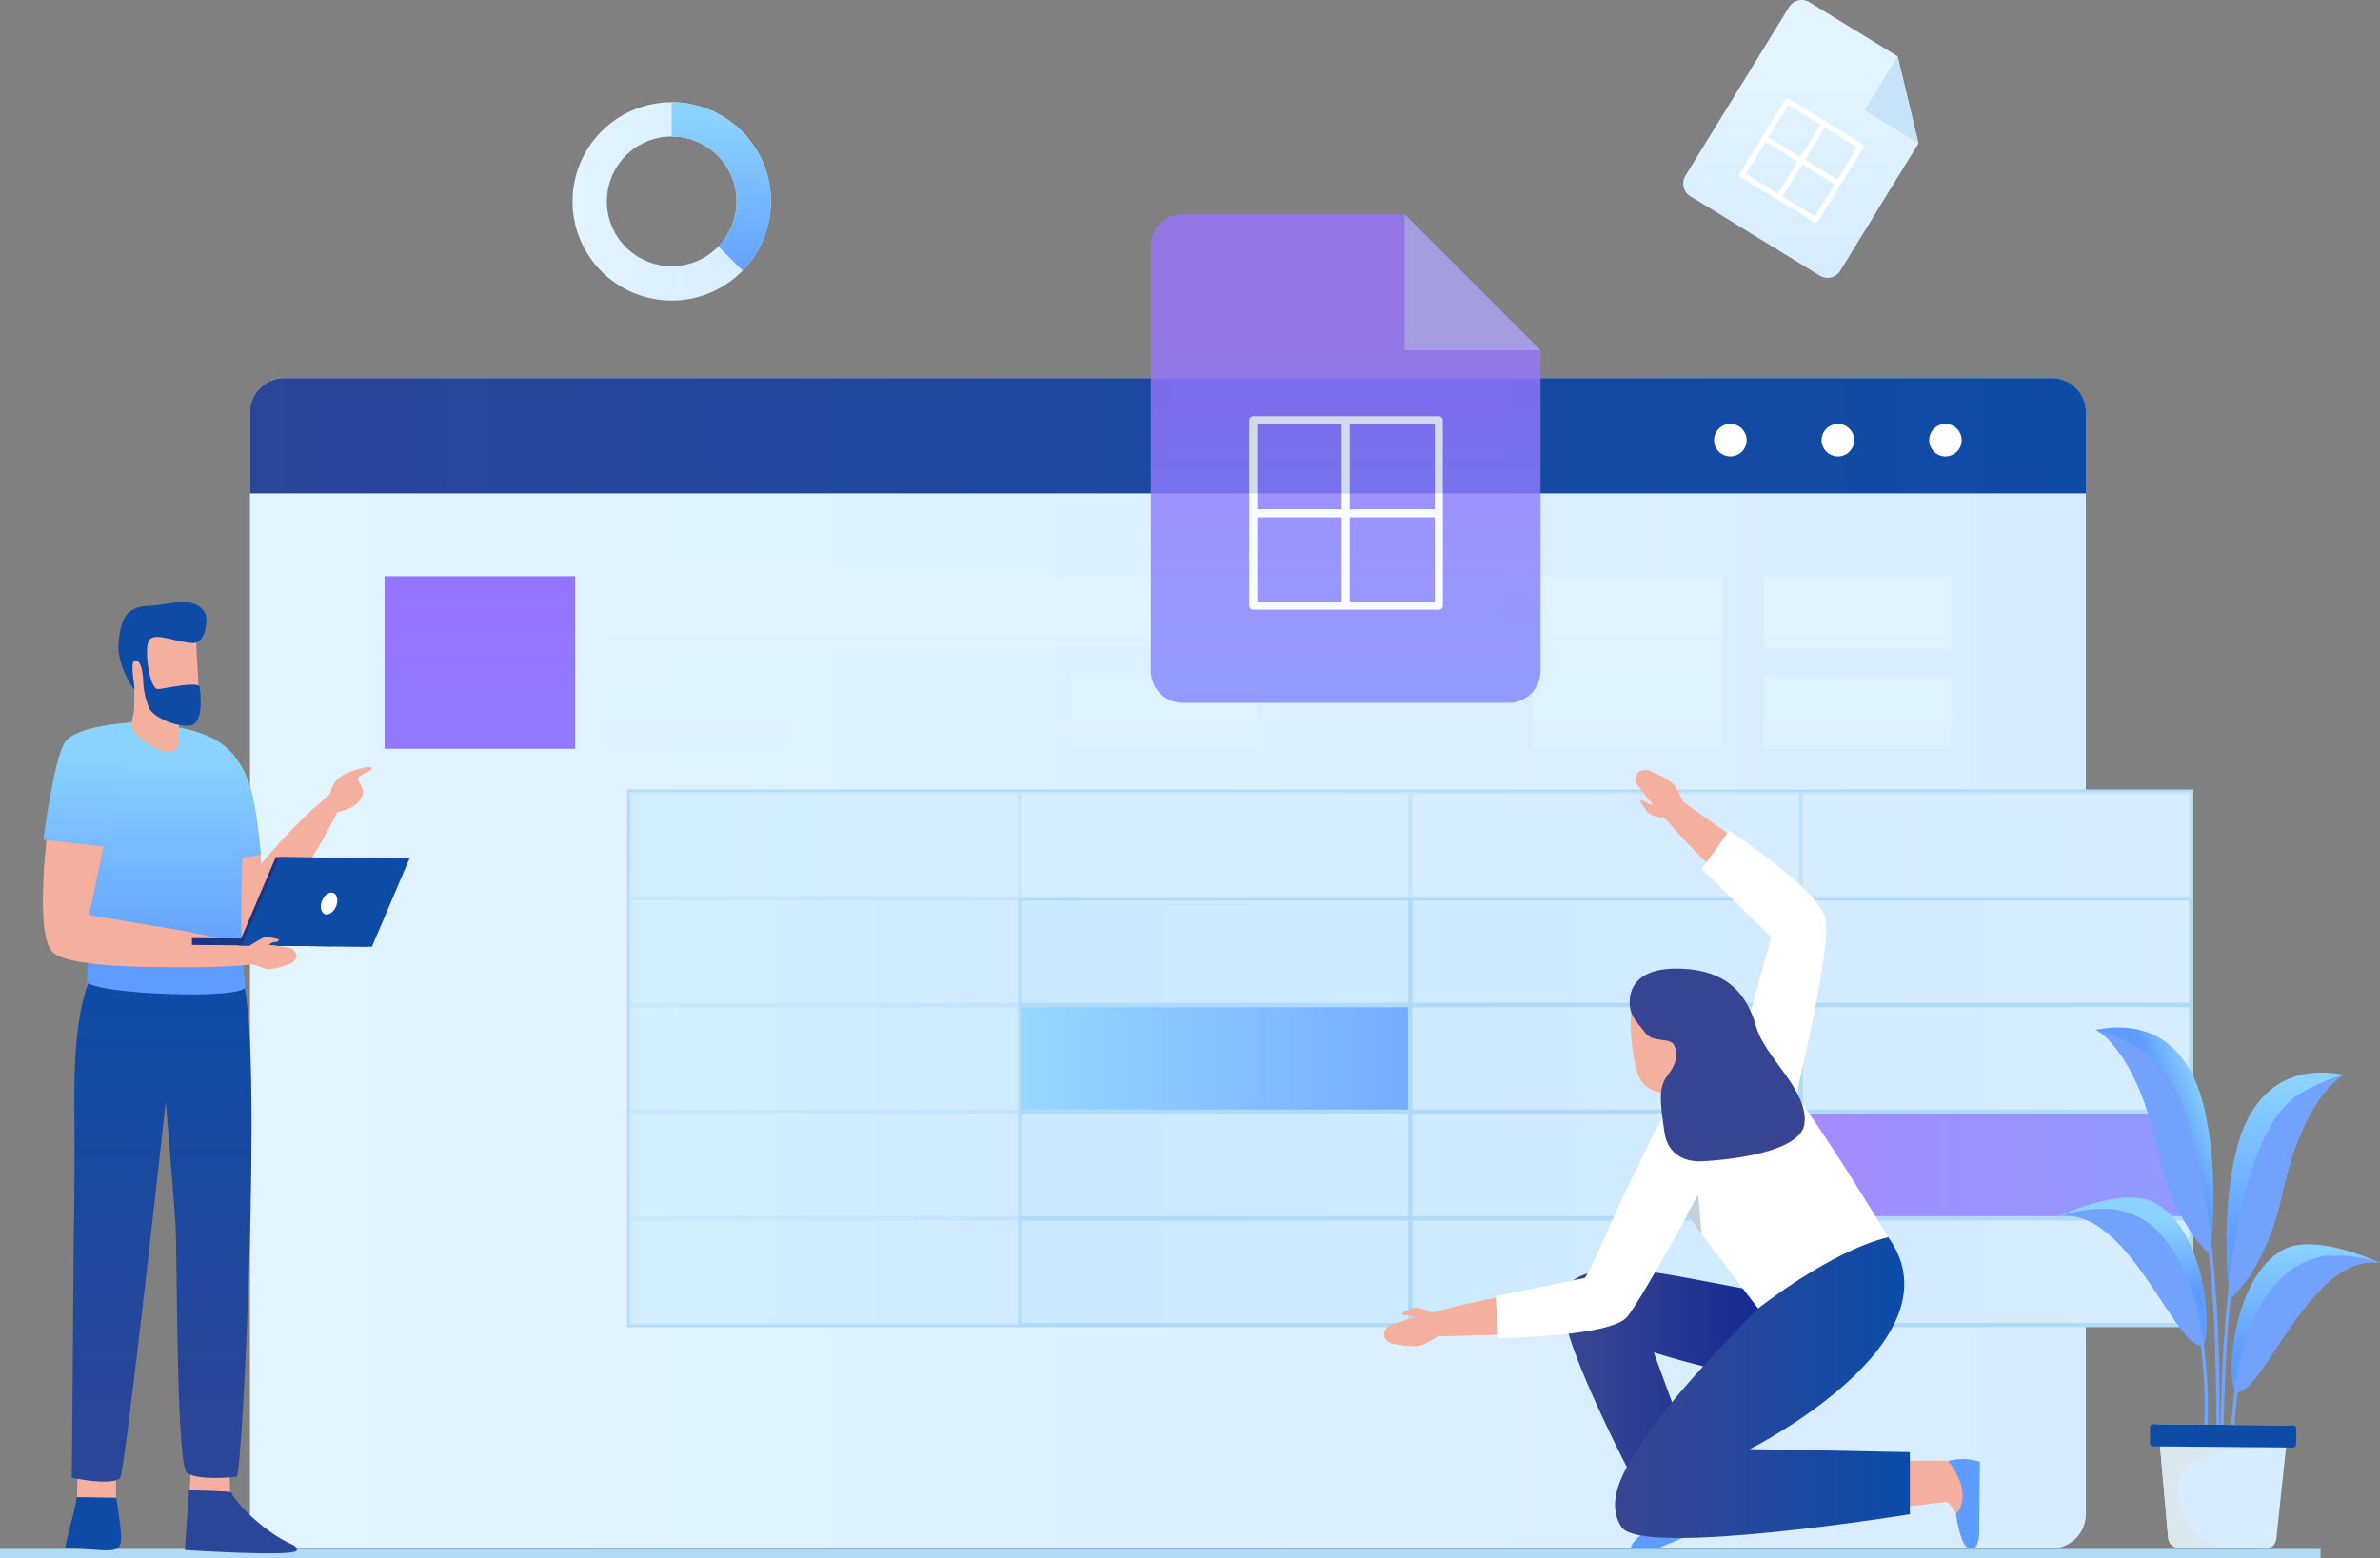 <svg xmlns="http://www.w3.org/2000/svg" xmlns:xlink="http://www.w3.org/1999/xlink" width="585.5" height="383.495" viewBox="0 0 585.5 383.495">
  <rect x="0" y="0" width="585.5" height="383.495" fill="#808080" stroke="none"/>
  <defs>
    <linearGradient id="linear-gradient" y1="0.5" x2="1" y2="0.5" gradientUnits="objectBoundingBox">
      <stop offset="0" stop-color="#e2f4ff"/>
      <stop offset="1" stop-color="#d7ecff"/>
    </linearGradient>
    <linearGradient id="linear-gradient-2" y1="0.5" x2="1" y2="0.5" gradientUnits="objectBoundingBox">
      <stop offset="0" stop-color="#294698"/>
      <stop offset="1" stop-color="#0e4ba6"/>
    </linearGradient>
    <linearGradient id="linear-gradient-3" x1="0.5" y1="-0.381" x2="0.5" y2="3.546" gradientUnits="objectBoundingBox">
      <stop offset="0" stop-color="#9972ff"/>
      <stop offset="1" stop-color="#7f85ff"/>
    </linearGradient>
    <linearGradient id="linear-gradient-4" x1="0.5" y1="-0.381" x2="0.5" y2="3.546" xlink:href="#linear-gradient"/>
    <linearGradient id="linear-gradient-5" x1="0.5" y1="-2.265" x2="0.5" y2="7.017" xlink:href="#linear-gradient"/>
    <linearGradient id="linear-gradient-10" x1="0.5" y1="-0.901" x2="0.5" y2="8.381" xlink:href="#linear-gradient"/>
    <linearGradient id="linear-gradient-11" x1="0.5" y1="-0.941" x2="0.5" y2="8.75" xlink:href="#linear-gradient"/>
    <linearGradient id="linear-gradient-12" y1="0.5" x2="1" y2="0.5" gradientUnits="objectBoundingBox">
      <stop offset="0" stop-color="#c4e8ff"/>
      <stop offset="1" stop-color="#d7ecff"/>
    </linearGradient>
    <linearGradient id="linear-gradient-13" y1="0.5" x2="1" y2="0.5" gradientUnits="objectBoundingBox">
      <stop offset="0" stop-color="#8ad3ff"/>
      <stop offset="1" stop-color="#5f9cff"/>
    </linearGradient>
    <linearGradient id="linear-gradient-14" x1="0" y1="0.5" x2="1" y2="0.5" xlink:href="#linear-gradient-3"/>
    <linearGradient id="linear-gradient-17" x1="346.294" y1="-104.811" x2="346.294" y2="-104.26" xlink:href="#linear-gradient-13"/>
    <linearGradient id="linear-gradient-18" y1="0.5" x2="1" y2="0.5" gradientUnits="objectBoundingBox">
      <stop offset="0.088" stop-color="#374492"/>
      <stop offset="1" stop-color="#011b93"/>
    </linearGradient>
    <linearGradient id="linear-gradient-19" x1="629.534" y1="-107.84" x2="629.534" y2="-107.475" xlink:href="#linear-gradient-13"/>
    <linearGradient id="linear-gradient-20" y1="0.5" x2="1" y2="0.5" gradientUnits="objectBoundingBox">
      <stop offset="0.088" stop-color="#374492"/>
      <stop offset="1" stop-color="#014dae"/>
    </linearGradient>
    <linearGradient id="linear-gradient-21" x1="98.678" y1="-3.12" x2="99.617" y2="-3.12" xlink:href="#linear-gradient-20"/>
    <linearGradient id="linear-gradient-22" x1="0.5" y1="0.195" x2="0.5" y2="1.028" xlink:href="#linear-gradient-3"/>
    <linearGradient id="linear-gradient-23" x1="0.396" y1="0.29" x2="0.396" y2="0.972" xlink:href="#linear-gradient"/>
    <linearGradient id="linear-gradient-24" x1="8.112" y1="0.6" x2="9.112" y2="0.6" xlink:href="#linear-gradient-2"/>
    <linearGradient id="linear-gradient-25" x1="-235.686" y1="0.702" x2="-234.688" y2="0.702" xlink:href="#linear-gradient-2"/>
    <linearGradient id="linear-gradient-26" x1="1.518" y1="0.837" x2="1.518" y2="0.036" xlink:href="#linear-gradient-2"/>
    <linearGradient id="linear-gradient-27" x1="0.5" y1="0.192" x2="0.5" y2="1.747" xlink:href="#linear-gradient-13"/>
    <linearGradient id="linear-gradient-28" x1="0.5" y1="0.116" x2="0.5" y2="0.882" xlink:href="#linear-gradient-13"/>
    <linearGradient id="linear-gradient-29" x1="0.5" y1="0.254" x2="0.5" y2="1.934" xlink:href="#linear-gradient-13"/>
    <linearGradient id="linear-gradient-30" x1="-38.029" y1="0.583" x2="-37.032" y2="0.583" xlink:href="#linear-gradient-2"/>
    <linearGradient id="linear-gradient-31" x1="-0.865" y1="0.5" x2="0.135" y2="0.5" xlink:href="#linear-gradient-2"/>
    <linearGradient id="linear-gradient-33" x1="0.5" y1="0.096" x2="0.5" y2="1.09" xlink:href="#linear-gradient-13"/>
    <linearGradient id="linear-gradient-34" x1="0.5" y1="0.222" x2="0.5" y2="0.648" xlink:href="#linear-gradient-13"/>
    <linearGradient id="linear-gradient-35" x1="0.5" y1="0.064" x2="0.5" y2="0.75" xlink:href="#linear-gradient-13"/>
    <linearGradient id="linear-gradient-36" x1="0.832" y1="0.244" x2="0.608" y2="0.413" xlink:href="#linear-gradient-13"/>
    <linearGradient id="linear-gradient-37" x1="0.5" y1="0.078" x2="0.5" y2="0.765" xlink:href="#linear-gradient-13"/>
    <linearGradient id="linear-gradient-38" x1="-57.964" x2="-56.964" xlink:href="#linear-gradient"/>
    <linearGradient id="linear-gradient-39" x1="-51.658" y1="0.5" x2="-50.658" y2="0.5" xlink:href="#linear-gradient-2"/>
  </defs>
  <g id="Grupo_59995" data-name="Grupo 59995" transform="translate(-45.522 -88.295)">
    <g id="Grupo_59942" data-name="Grupo 59942" transform="translate(107.015 181.335)">
      <g id="Grupo_59940" data-name="Grupo 59940" transform="translate(0 0)">
        <rect id="Rectángulo_32492" data-name="Rectángulo 32492" width="451.645" height="288.005" rx="8.437" fill="url(#linear-gradient)"/>
        <path id="Rectángulo_32493" data-name="Rectángulo 32493" d="M8.437,0H443.208a8.437,8.437,0,0,1,8.437,8.437V28.364a0,0,0,0,1,0,0H0a0,0,0,0,1,0,0V8.437A8.437,8.437,0,0,1,8.437,0Z" fill="url(#linear-gradient-2)"/>
        <g id="Grupo_59939" data-name="Grupo 59939" transform="translate(360.189 11.272)">
          <path id="Trazado_126374" data-name="Trazado 126374" d="M349.988,165.633a4,4,0,1,1-4-4A4,4,0,0,1,349.988,165.633Z" transform="translate(-341.987 -161.632)" fill="#fff"/>
          <path id="Trazado_126375" data-name="Trazado 126375" d="M368.587,165.633a4,4,0,1,1-4-4A4,4,0,0,1,368.587,165.633Z" transform="translate(-334.131 -161.632)" fill="#fff"/>
          <circle id="Elipse_4159" data-name="Elipse 4159" cx="4" cy="4" r="4" transform="translate(52.91 0.001)" fill="#fff"/>
        </g>
      </g>
      <g id="Grupo_59941" data-name="Grupo 59941" transform="translate(33.124 48.742)">
        <rect id="Rectángulo_32494" data-name="Rectángulo 32494" width="46.874" height="42.468" fill="url(#linear-gradient-3)"/>
        <rect id="Rectángulo_32495" data-name="Rectángulo 32495" width="46.874" height="42.468" transform="translate(282.317)" fill="url(#linear-gradient-4)" style="mix-blend-mode: multiply;isolation: isolate"/>
        <rect id="Rectángulo_32496" data-name="Rectángulo 32496" width="46.083" height="17.969" transform="translate(54.091 24.499)" fill="url(#linear-gradient-5)" style="mix-blend-mode: multiply;isolation: isolate"/>
        <rect id="Rectángulo_32497" data-name="Rectángulo 32497" width="46.083" height="17.969" transform="translate(111.434 24.499)" fill="url(#linear-gradient-5)" style="mix-blend-mode: multiply;isolation: isolate"/>
        <rect id="Rectángulo_32498" data-name="Rectángulo 32498" width="46.083" height="17.969" transform="translate(168.777 24.499)" fill="url(#linear-gradient-5)" style="mix-blend-mode: multiply;isolation: isolate"/>
        <rect id="Rectángulo_32499" data-name="Rectángulo 32499" width="46.083" height="17.969" transform="translate(226.12 24.499)" fill="url(#linear-gradient-5)" style="mix-blend-mode: multiply;isolation: isolate"/>
        <rect id="Rectángulo_32500" data-name="Rectángulo 32500" width="46.083" height="17.969" transform="translate(339.314 24.499)" fill="url(#linear-gradient-5)" style="mix-blend-mode: multiply;isolation: isolate"/>
        <rect id="Rectángulo_32501" data-name="Rectángulo 32501" width="46.083" height="17.969" transform="translate(339.314)" fill="url(#linear-gradient-10)" style="mix-blend-mode: multiply;isolation: isolate"/>
        <rect id="Rectángulo_32502" data-name="Rectángulo 32502" width="219.844" height="17.21" transform="translate(53.923)" fill="url(#linear-gradient-11)" style="mix-blend-mode: multiply;isolation: isolate"/>
      </g>
    </g>
    <g id="Grupo_59965" data-name="Grupo 59965" transform="translate(200.31 277.79)">
      <g id="Grupo_59946" data-name="Grupo 59946" transform="translate(0 5.306)">
        <rect id="Rectángulo_32503" data-name="Rectángulo 32503" width="384.269" height="131.262" transform="translate(0 0.001)" stroke="#b0dbf7" stroke-miterlimit="10" stroke-width="1.051" fill="url(#linear-gradient-12)"/>
        <path id="Trazado_126376" data-name="Trazado 126376" d="M221.761,262.307h96.01v26.3h-96.01S221.834,262.043,221.761,262.307Z" transform="translate(-125.872 -209.6)" opacity="0.8" fill="url(#linear-gradient-13)"/>
        <path id="Trazado_126377" data-name="Trazado 126377" d="M356.957,280.568h96.01v26.3h-96.01S357.03,280.3,356.957,280.568Z" transform="translate(-68.77 -201.887)" opacity="0.8" fill="url(#linear-gradient-14)"/>
        <g id="Grupo_59945" data-name="Grupo 59945" transform="translate(0 0.001)">
          <g id="Grupo_59944" data-name="Grupo 59944" transform="translate(0 26.252)">
            <g id="Grupo_59943" data-name="Grupo 59943">
              <line id="Línea_176" data-name="Línea 176" x1="384.269" fill="none" stroke="#b0dbf7" stroke-miterlimit="10" stroke-width="1.099"/>
              <line id="Línea_177" data-name="Línea 177" x1="384.269" transform="translate(0 26.253)" fill="none" stroke="#b0dbf7" stroke-miterlimit="10" stroke-width="1.099"/>
              <line id="Línea_178" data-name="Línea 178" x1="384.269" transform="translate(0 52.505)" fill="none" stroke="#b0dbf7" stroke-miterlimit="10" stroke-width="1.099"/>
              <line id="Línea_179" data-name="Línea 179" x1="384.269" transform="translate(0 78.758)" fill="none" stroke="#b0dbf7" stroke-miterlimit="10" stroke-width="1.099"/>
            </g>
          </g>
          <line id="Línea_180" data-name="Línea 180" y1="131.262" transform="translate(288.202)" fill="none" stroke="#b0dbf7" stroke-miterlimit="10" stroke-width="1.099"/>
          <line id="Línea_181" data-name="Línea 181" y1="131.262" transform="translate(192.135)" fill="none" stroke="#b0dbf7" stroke-miterlimit="10" stroke-width="1.099"/>
          <line id="Línea_182" data-name="Línea 182" y1="131.262" transform="translate(96.067)" fill="none" stroke="#b0dbf7" stroke-miterlimit="10" stroke-width="1.099"/>
        </g>
        <path id="Trazado_126378" data-name="Trazado 126378" d="M154.346,225.253H538.615V251.5H154.346S154.638,224.989,154.346,225.253Z" transform="translate(-154.346 -225.251)" opacity="0.5" fill="url(#linear-gradient)" style="mix-blend-mode: multiply;isolation: isolate"/>
        <path id="Trazado_126379" data-name="Trazado 126379" d="M154.346,243.757h95.87v104.9h-95.87S154.419,242.706,154.346,243.757Z" transform="translate(-154.346 -217.437)" opacity="0.5" fill="url(#linear-gradient)" style="mix-blend-mode: multiply;isolation: isolate"/>
      </g>
      <g id="Grupo_59964" data-name="Grupo 59964" transform="translate(185.67)">
        <g id="Grupo_59949" data-name="Grupo 59949" transform="translate(43.845 122.906)">
          <g id="Grupo_59948" data-name="Grupo 59948" transform="translate(2.631 3.409)">
            <g id="Grupo_59947" data-name="Grupo 59947">
              <path id="Trazado_126380" data-name="Trazado 126380" d="M319.7,311.551c10.386-8.684,23.692,31.072,26.449,48.177s-6.662,1.656-18.841-22.836C318.7,319.587,314.806,315.64,319.7,311.551Z" transform="translate(-317.557 -310.326)" fill="#f4af9f"/>
            </g>
            <path id="Trazado_126381" data-name="Trazado 126381" d="M343.966,348.4l-3.581-7.518L329.9,344.433l4.978,8.461Z" transform="translate(-312.342 -297.421)" fill="#f4af9f"/>
            <path id="Trazado_126382" data-name="Trazado 126382" d="M343.959,346.167l.967,3.37-7.854,6.7-7.153.717,3.18-2.72s1.993-2.067,1.775-3.57S343.959,346.167,343.959,346.167Z" transform="translate(-312.336 -295.188)" fill="#f4af9f"/>
            <path id="Trazado_126383" data-name="Trazado 126383" d="M345.346,346.937s-4.492,9.028-11.25,6.97c0,0-7.41,4.367-6.452,6.748s6.078-.39,6.078-.39l14.552-6.1A13.91,13.91,0,0,0,345.346,346.937Z" transform="translate(-313.333 -294.863)" fill="url(#linear-gradient-17)"/>
          </g>
          <path id="Trazado_126384" data-name="Trazado 126384" d="M355.381,329.315c-21.94-3.894-39.064-10.787-38.246-15.394s19.267-5.186,41.209-1.291,29.607,7.677,28.789,12.285S377.323,333.211,355.381,329.315Z" transform="translate(-315.116 -307.035)" fill="#f4af9f"/>
          <path id="Trazado_126385" data-name="Trazado 126385" d="M380.355,316.493s-28.844-5.625-37.065-7.068-23.941-3.893-27.26,4.327S336.078,365.1,336.078,365.1l13.269-6.49L338.241,328.32s39.95,12.835,47.305,4.614A15.573,15.573,0,0,0,388,315.628Z" transform="translate(-315.707 -307.93)" fill="url(#linear-gradient-18)"/>
        </g>
        <path id="Trazado_126386" data-name="Trazado 126386" d="M348.393,282.881a5.826,5.826,0,0,1,.593,6.1c-4.1,8.915-19.8,44.951-26.537,42.3-7.914-3.115,8.533-34.639,13.569-41.493C340.214,284.079,345.025,278.776,348.393,282.881Z" transform="translate(-269.91 -196.218)" fill="#f4af9f"/>
        <g id="Grupo_59955" data-name="Grupo 59955" transform="translate(61.94)">
          <path id="Trazado_126387" data-name="Trazado 126387" d="M348.06,297.876a5.825,5.825,0,0,1-1.943-5.815c2-9.61,9.241-48.244,16.4-47.167,8.41,1.264-.565,35.669-3.939,43.477C355.764,294.879,352.262,301.124,348.06,297.876Z" transform="translate(-321.016 -211.657)" fill="#f4af9f"/>
          <g id="Grupo_59954" data-name="Grupo 59954">
            <g id="Grupo_59952" data-name="Grupo 59952" transform="translate(3.986 5.577)">
              <g id="Grupo_59951" data-name="Grupo 59951">
                <g id="Grupo_59950" data-name="Grupo 59950">
                  <path id="Trazado_126388" data-name="Trazado 126388" d="M372.223,258.353a6.125,6.125,0,0,0-2.24-5.551c-7.527-6.429-34.539-29.134-38.383-27.25-4.473,2.193,33.158,36.909,35.721,36.255C369.245,261.317,371.747,261.206,372.223,258.353Z" transform="translate(-331.232 -225.441)" fill="#f4af9f"/>
                </g>
              </g>
              <path id="Trazado_126389" data-name="Trazado 126389" d="M357.345,240.746,338,227.073l-4.395,4.055,17.213,17.724Z" transform="translate(-330.229 -224.752)" fill="#f4af9f"/>
            </g>
            <g id="Grupo_59953" data-name="Grupo 59953">
              <path id="Trazado_126390" data-name="Trazado 126390" d="M336.363,233.067l-.555.4,0,.009-.011,0-2.661-.63a4.273,4.273,0,0,1-1.835-.953l-1.755-2.552s.162-.942,1.5.211a3.411,3.411,0,0,0,1.671.477l-1.159-1.306-2.594-3.408a2.514,2.514,0,0,1,.2-3.311,3.155,3.155,0,0,1,3.291-.037l2.627,1.2c1.249.862,2.377,1.3,3.193,2.576l1.923,3.673Z" transform="translate(-328.429 -221.52)" fill="#f4af9f"/>
            </g>
          </g>
          <path id="Trazado_126391" data-name="Trazado 126391" d="M345.807,298.677l11.116-40.465-17.064-16.771,6.728-9.457s21.842,14.235,23.694,21.646-9.262,52.069-9.262,52.069l-14.042.779Z" transform="translate(-323.602 -217.1)" fill="#fff"/>
        </g>
        <g id="Grupo_59960" data-name="Grupo 59960" transform="translate(0 126.413)">
          <g id="Grupo_59958" data-name="Grupo 59958" transform="translate(5.894)">
            <g id="Grupo_59957" data-name="Grupo 59957">
              <g id="Grupo_59956" data-name="Grupo 59956">
                <path id="Trazado_126392" data-name="Trazado 126392" d="M341.109,316.291a6.13,6.13,0,0,1-4.941,3.379c-9.828,1.178-44.9,5.1-47.052,1.405-2.506-4.3,48.057-12.34,49.828-10.376C340.273,312.173,342.294,313.652,341.109,316.291Z" transform="translate(-289.026 -310.395)" fill="#f4af9f"/>
              </g>
            </g>
            <path id="Trazado_126393" data-name="Trazado 126393" d="M318.381,322.11l-23.679.658-1.41-5.811,24.151-5.211Z" transform="translate(-287.224 -309.825)" fill="#f4af9f"/>
          </g>
          <g id="Grupo_59959" data-name="Grupo 59959" transform="translate(0 5.916)">
            <path id="Trazado_126394" data-name="Trazado 126394" d="M297.092,316.425l-.239-.643,0-.01-.011,0-2.565-.952a4.283,4.283,0,0,0-2.054-.223l-2.877,1.151s-.385.873,1.364.654a3.409,3.409,0,0,1,1.654.531l-1.687.445-4.049,1.4a2.512,2.512,0,0,0-1.671,2.865,3.153,3.153,0,0,0,2.718,1.855l2.855.454c1.518-.026,2.7.239,4.086-.374l3.636-1.991Z" transform="translate(-284.882 -314.555)" fill="#f4af9f"/>
          </g>
        </g>
        <path id="Trazado_126395" data-name="Trazado 126395" d="M343.8,283.466s-8.19,16.381-10.919,22.719-6.436,14.04-6.729,14.138-21.939,4.485-21.939,4.485l.586,10.335s27.789-.292,31.786-5.264,19.4-33.445,19.4-33.445Z" transform="translate(-276.718 -195.356)" fill="#fff"/>
        <g id="Grupo_59963" data-name="Grupo 59963" transform="translate(56.856 113.729)">
          <g id="Grupo_59962" data-name="Grupo 59962" transform="translate(2.284 55.568)">
            <g id="Grupo_59961" data-name="Grupo 59961">
              <path id="Trazado_126396" data-name="Trazado 126396" d="M327.295,351.821C318.277,338.36,385,339.316,402,342.69s-.791,6.621-27.968,9.706S330.842,357.118,327.295,351.821Z" transform="translate(-326.461 -340.545)" fill="#f4af9f"/>
            </g>
            <path id="Trazado_126397" data-name="Trazado 126397" d="M384.4,341l-8.809.022-.415,11.311,9.742-1.209Z" transform="translate(-305.887 -340.353)" fill="#f4af9f"/>
            <path id="Trazado_126398" data-name="Trazado 126398" d="M381.746,341l3.478.451,3.028,9.867-2.182,6.85-1.233-4s-1.107-2.65-2.573-3.047S381.746,341,381.746,341Z" transform="translate(-303.238 -340.353)" fill="#f4af9f"/>
            <path id="Trazado_126399" data-name="Trazado 126399" d="M382.472,341.191s6.5,7.708,1.93,13.093c0,0,1.064,8.536,3.631,8.6s2.055-5.732,2.055-5.732l.181-15.777A13.894,13.894,0,0,0,382.472,341.191Z" transform="translate(-302.804 -340.468)" fill="url(#linear-gradient-19)"/>
          </g>
          <path id="Trazado_126400" data-name="Trazado 126400" d="M361.549,343.323c-15.925,15.588-31.49,25.513-34.763,22.168s6.982-18.691,22.907-34.279,31.49-25.512,34.763-22.168S377.474,327.737,361.549,343.323Z" transform="translate(-324.296 -298.556)" fill="#f4af9f"/>
          <path id="Trazado_126401" data-name="Trazado 126401" d="M360.05,320.228s-17.019,17.162-23.509,26.1-15.336,19.711-10.1,27.691c4.956,7.549,70.942-3.145,70.942-3.145V355.593l-39.357-.752s52.5-26.393,34.053-52.134l-22.226-1.229Z" transform="translate(-324.855 -301.478)" fill="url(#linear-gradient-20)"/>
        </g>
        <path id="Trazado_126402" data-name="Trazado 126402" d="M337.372,292.269l-.555-6.277s-5.825.1-7.48-4.68-2.87-16.673-.222-21.1,21.324-5.089,23.651,7.277,1.252,27.169,1.252,27.169Z" transform="translate(-266.853 -206.407)" fill="#f4af9f"/>
        <path id="Trazado_126403" data-name="Trazado 126403" d="M389.375,315.059c-14.1,3.3-32.04,17.524-32.04,17.524s-7.265-9.51-13.9-18.3c-1.242-1.63-2.438-3.23-3.574-4.739-3.782-5.039-6.772-9.09-7.132-9.793-2.6-5.1-1.284-9.464.539-13.172,2-4.1,5.816-7.176,9.493-9.867,7.731-5.651,15.3-5.472,19.287-2.108C367.95,279.567,389.375,315.059,389.375,315.059Z" transform="translate(-265.291 -200.099)" fill="#fff"/>
        <path id="Trazado_126404" data-name="Trazado 126404" d="M340.88,304.7c-1.242-1.63-2.438-3.23-3.574-4.739l2.751-5.054Z" transform="translate(-262.74 -190.522)" fill="#c2d2dc" style="mix-blend-mode: multiply;isolation: isolate"/>
        <path id="Trazado_126405" data-name="Trazado 126405" d="M345.437,303.265s-8.287,1.061-9.511-7.211-1.321-11.222.895-14.047,2.495-5.233,1.492-7.281-5.133-.449-7.091-3.071-3.678-3.947-3.829-7.056,1.082-9.134,12.622-8.716,16.3,6.487,18.455,14.185,12.885,15.623,11.921,23.926S345.437,303.265,345.437,303.265Z" transform="translate(-266.932 -207.015)" fill="url(#linear-gradient-21)"/>
      </g>
    </g>
    <g id="Grupo_59968" data-name="Grupo 59968" transform="translate(328.62 141.039)" opacity="0.8">
      <path id="Trazado_126406" data-name="Trazado 126406" d="M340.445,158.814v78.9a7.873,7.873,0,0,1-7.873,7.873H252.426a7.872,7.872,0,0,1-7.871-7.873V133.25a7.872,7.872,0,0,1,7.871-7.873h54.582Z" transform="translate(-244.555 -125.377)" fill="url(#linear-gradient-22)"/>
      <path id="Trazado_126407" data-name="Trazado 126407" d="M288.463,158.814H321.9l-33.437-33.437Z" transform="translate(-226.01 -125.377)" fill="#ada5f9"/>
      <g id="Grupo_59967" data-name="Grupo 59967" transform="translate(25.034 50.653)">
        <rect id="Rectángulo_32504" data-name="Rectángulo 32504" width="45.636" height="45.636" transform="translate(0.185)" fill="none" stroke="#fff" stroke-linejoin="round" stroke-width="1.992"/>
        <g id="Grupo_59966" data-name="Grupo 59966">
          <line id="Línea_183" data-name="Línea 183" y2="45.821" transform="translate(22.91)" fill="none" stroke="#fff" stroke-linejoin="round" stroke-width="1.992"/>
          <line id="Línea_184" data-name="Línea 184" x1="45.821" transform="translate(0 22.91)" fill="none" stroke="#fff" stroke-linejoin="round" stroke-width="1.992"/>
        </g>
      </g>
    </g>
    <g id="Grupo_59969" data-name="Grupo 59969" transform="translate(459.618 88.295)">
      <path id="Trazado_126408" data-name="Trazado 126408" d="M394.519,123.578,375.28,154.916a3.668,3.668,0,0,1-5.045,1.208L338.4,136.581a3.67,3.67,0,0,1-1.208-5.047l25.473-41.49a3.666,3.666,0,0,1,5.045-1.206l21.678,13.308Z" transform="translate(-336.654 -88.295)" fill="url(#linear-gradient-23)"/>
      <path id="Trazado_126409" data-name="Trazado 126409" d="M368,111.313l13.28,8.153-5.127-21.432Z" transform="translate(-323.414 -84.182)" fill="#c6e3f7"/>
      <path id="Trazado_126410" data-name="Trazado 126410" d="M376.622,116.556,358.5,105.427a.661.661,0,0,0-.909.218L346.462,123.77a.659.659,0,0,0,.218.907L364.8,135.8a.659.659,0,0,0,.907-.218l11.127-18.124A.659.659,0,0,0,376.622,116.556Zm-6.147,8.753-7.975-4.9,4.9-7.974,7.975,4.9Zm-4.2-13.561-4.9,7.975-7.9-4.852,4.9-7.974ZM352.783,116l7.9,4.85-4.85,7.9-7.9-4.85Zm4.175,13.443,4.852-7.9,7.974,4.9-4.85,7.9Z" transform="translate(-332.552 -81.1)" fill="#fff"/>
    </g>
    <rect id="Rectángulo_32505" data-name="Rectángulo 32505" width="570.861" height="2.34" transform="translate(45.522 469.45)" fill="#b0dbf7"/>
    <g id="Grupo_59981" data-name="Grupo 59981" transform="translate(56.077 236.453)">
      <g id="Grupo_59974" data-name="Grupo 59974" transform="translate(5.548 92.028)">
        <g id="Grupo_59971" data-name="Grupo 59971" transform="translate(21.866 0.151)">
          <path id="Trazado_126411" data-name="Trazado 126411" d="M79.837,257.265c-12.542.356-6.365,12.05-4.017,22.321,4.293,16.137,1.8,37.047,8.3,39.343,17.337,5.288,11.817-56.354,7.008-59.178C88.872,258.458,84.047,257.7,79.837,257.265Z" transform="translate(-72.216 -257.265)" fill="#f4af9f"/>
          <g id="Grupo_59970" data-name="Grupo 59970" transform="translate(7.506 55.417)">
            <path id="Trazado_126412" data-name="Trazado 126412" d="M88.52,297.116c-12.16-8.752-11.248,49.55-8.016,65.942s6.689,5.277,9.113-20.9S93.3,300.558,88.52,297.116Z" transform="translate(-77.104 -296.226)" fill="#f4af9f"/>
            <path id="Trazado_126413" data-name="Trazado 126413" d="M78.7,342.056l-.4,6.115,10.018.34-.231-5.928Z" transform="translate(-77.151 -276.87)" fill="#f4af9f"/>
            <path id="Trazado_126414" data-name="Trazado 126414" d="M88.882,346.666s1.868,3.7,8.122,8.556,7.915,3.839,8.041,5.627-27.551-.037-27.551-.037L78.5,346.13S88.882,346.284,88.882,346.666Z" transform="translate(-77.493 -275.149)" fill="url(#linear-gradient-24)"/>
          </g>
        </g>
        <g id="Grupo_59973" data-name="Grupo 59973">
          <path id="Trazado_126415" data-name="Trazado 126415" d="M72.114,257.482c-12.282-2.57-12.274,10.7-12.376,21.23.424,16.693-3.576,36,2.212,39.741,15.633,9.173,20.72-54.087,16.7-57.951C76.749,258.72,76.108,258.883,72.114,257.482Z" transform="translate(-56.024 -257.159)" fill="#f4af9f"/>
          <g id="Grupo_59972" data-name="Grupo 59972" transform="translate(2.383 55.29)">
            <path id="Trazado_126416" data-name="Trazado 126416" d="M68.625,296.92c-12.16-8.752-11.248,49.549-8.016,65.942s6.691,5.277,9.113-20.9S73.41,300.362,68.625,296.92Z" transform="translate(-58.519 -296.031)" fill="#f4af9f"/>
            <path id="Trazado_126417" data-name="Trazado 126417" d="M58.947,343.157l-.09,6,9.61.167-.086-5.891Z" transform="translate(-58.376 -276.126)" fill="#f4af9f"/>
          </g>
          <path id="Trazado_126418" data-name="Trazado 126418" d="M59.617,347.314c-.148,2.37-2.7,10.444-2.774,12.5,15.272.536,14.811,3.606,12.5-12.355Z" transform="translate(-56.843 -219.08)" fill="url(#linear-gradient-25)"/>
        </g>
      </g>
      <path id="Trazado_126419" data-name="Trazado 126419" d="M62.506,257.645s-4.078,6.911-3.941,29.227c.156,25.516-.132,31.5-.151,33.38s-.459,60.155-.459,60.155,9.528,2.051,11.848.1c1.215-1.024,11.245-92.694,11.245-92.694s1.845,21.761,2.381,30.013c.465,7.145.128,56.212,2.654,61.256,2.638,2.178,12.311,1.152,12.441,1.016,1.442-1.5,6.23-102.271,1.784-120.725Z" transform="translate(-50.826 -164.925)" fill="url(#linear-gradient-26)"/>
      <g id="Grupo_59975" data-name="Grupo 59975" transform="translate(33.503 31.09)">
        <path id="Trazado_126420" data-name="Trazado 126420" d="M82.762,219c-6.9,4.408,1.99,45.85,7.311,43.679C99.381,263.4,95.255,214.154,82.762,219Z" transform="translate(-74.915 -212.479)" fill="#f4af9f"/>
        <path id="Trazado_126421" data-name="Trazado 126421" d="M76.5,214.316c19.111,2.4,18.589,19.175,20.142,31.137L83.23,247.274Z" transform="translate(-76.497 -214.316)" fill="url(#linear-gradient-27)"/>
      </g>
      <g id="Grupo_59977" data-name="Grupo 59977" transform="translate(45.366 45.722)">
        <g id="Grupo_59976" data-name="Grupo 59976">
          <path id="Trazado_126422" data-name="Trazado 126422" d="M88.571,261.07c8.031-1.364,26.856-34.286,25.034-36.228C112.2,221.167,72.76,261.03,88.571,261.07Z" transform="translate(-84.837 -224.603)" fill="#f4af9f"/>
        </g>
      </g>
      <path id="Trazado_126423" data-name="Trazado 126423" d="M72.26,213.308c-25.631,3.263-7.691,18.085-10.746,63.561-.03,3.252,39.151,4.8,38.964,1.42-4.257-35.868,8.093-59.4-16.306-63.779" transform="translate(-50.709 -183.651)" fill="url(#linear-gradient-28)"/>
      <path id="Trazado_126424" data-name="Trazado 126424" d="M80.86,219.418l-.067,6.768c-.545,6.221-10.3-.5-11.387-3.052-.755-1.644.361-2.475.4-5.944s.038-3.85.038-3.85C58.2,194.832,77.616,187.3,85.048,200.432,85.069,211.137,87.853,221.235,80.86,219.418Z" transform="translate(-47.34 -191.882)" fill="#f4af9f"/>
      <path id="Trazado_126425" data-name="Trazado 126425" d="M61.064,218.515c-7.6,2.38-10.666,45.469-5.113,44.786C64.509,266.354,74.036,217.151,61.064,218.515Z" transform="translate(-52.871 -181.464)" fill="#f4af9f"/>
      <path id="Trazado_126426" data-name="Trazado 126426" d="M89.423,256.529l-25.109-4.242L68,234.78l-14.057-1.66S51,256.626,55.191,261.28s33.054,3.749,33.054,3.749Z" transform="translate(-52.942 -175.284)" fill="#f4af9f"/>
      <g id="Grupo_59978" data-name="Grupo 59978" transform="translate(3.695 78.733)">
        <path id="Trazado_126427" data-name="Trazado 126427" d="M55.546,252.071a4.144,4.144,0,0,0,2.3,3.35c9.967,5.158,52.993,3.944,51.649.976C109.453,254.083,54.918,241.3,55.546,252.071Z" transform="translate(-55.54 -247.811)" fill="#f4af9f"/>
      </g>
      <path id="Trazado_126428" data-name="Trazado 126428" d="M74.7,213.306s-13.746.577-16.462,4.981-5.213,23.862-5.213,23.862l14.918,1.666,1.53-8.658" transform="translate(-52.908 -183.652)" fill="url(#linear-gradient-29)"/>
      <path id="Trazado_126429" data-name="Trazado 126429" d="M85.318,193.171a4.181,4.181,0,0,1,2.341,4.068c-.162,2.35-.893,5.569-3.71,5.294-4.394-.431-8.772-2.552-10.287-.828s-.024,12.276,2.055,12.153,10.056-2.085,10.281-.44,1,8.719-2.2,9.363-9.116-1.926-10.159-4.112a18.491,18.491,0,0,1-1.528-6.8c-.1-2.031-.5-5.1-1.98-5.047s.064,7.026-.2,7.1-4.445-6.321-3.887-11.463,1.367-8.783,7.267-9.063C78.1,193.162,81.887,191.553,85.318,193.171Z" transform="translate(-47.431 -192.458)" fill="url(#linear-gradient-30)"/>
      <g id="Grupo_59979" data-name="Grupo 59979" transform="translate(36.658 62.742)">
        <rect id="Rectángulo_32506" data-name="Rectángulo 32506" width="34.397" height="1.678" transform="translate(0.017 19.939) rotate(0.565)" fill="#1b3689"/>
        <path id="Trazado_126430" data-name="Trazado 126430" d="M118.722,258.614,86.715,258.3l9.245-21.729,32.006.316Z" transform="translate(-75.336 -236.569)" fill="#1b3689"/>
        <path id="Trazado_126431" data-name="Trazado 126431" d="M119.356,258.62,87.35,258.3,96.6,236.575l32.006.316Z" transform="translate(-75.068 -236.566)" fill="url(#linear-gradient-31)"/>
        <path id="Trazado_126432" data-name="Trazado 126432" d="M104.759,246.116c-.592,1.435-1.843,2.28-2.794,1.887s-1.243-1.875-.65-3.31,1.843-2.28,2.795-1.887S105.352,244.68,104.759,246.116Z" transform="translate(-69.299 -233.975)" fill="#fff"/>
      </g>
      <path id="Trazado_126433" data-name="Trazado 126433" d="M109.67,223.981c.324,1.371,2.091,2.306.657,4.91s-6.2,3.246-6.2,3.246l-2.017-3.628a6.3,6.3,0,0,0,.925-1.7,6.519,6.519,0,0,1,3.446-4.1c2.377-1.067,6.1-2.169,6.566-1.472S109.414,222.906,109.67,223.981Z" transform="translate(-32.176 -180.391)" fill="#f4af9f"/>
      <g id="Grupo_59980" data-name="Grupo 59980" transform="translate(50.567 82.382)">
        <path id="Trazado_126434" data-name="Trazado 126434" d="M88.966,253.045l-.472-.337,1.121-.714.009,0,2-1.144a3.586,3.586,0,0,1,1.674-.469l2.547.558s.441.671-1.041.731a2.864,2.864,0,0,0-1.3.669l1.462.137,3.553.6a2.115,2.115,0,0,1,1.785,2.146,2.659,2.659,0,0,1-2,1.916l-2.307.77c-1.263.189-2.2.572-3.442.255l-3.294-1.151Z" transform="translate(-88.494 -250.377)" fill="#f4af9f"/>
      </g>
    </g>
    <g id="Grupo_59983" data-name="Grupo 59983" transform="translate(186.368 113.454)">
      <g id="Grupo_59982" data-name="Grupo 59982" transform="translate(0)">
        <path id="Trazado_126435" data-name="Trazado 126435" d="M168.94,105.983a24.395,24.395,0,1,0,24.4,24.395A24.4,24.4,0,0,0,168.94,105.983Zm0,40.345a15.95,15.95,0,1,1,15.953-15.95A15.951,15.951,0,0,1,168.94,146.328Z" transform="translate(-144.544 -105.983)" fill="url(#linear-gradient)"/>
        <path id="Trazado_126436" data-name="Trazado 126436" d="M186.094,130.378a24.292,24.292,0,0,1-6.945,17.041l-5.968-5.968A15.951,15.951,0,0,0,161.7,114.428v-8.445A24.4,24.4,0,0,1,186.094,130.378Z" transform="translate(-137.3 -105.983)" fill="url(#linear-gradient-33)"/>
      </g>
    </g>
    <g id="Grupo_59994" data-name="Grupo 59994" transform="translate(551.877 341.133)">
      <g id="Grupo_59992" data-name="Grupo 59992">
        <g id="Grupo_59985" data-name="Grupo 59985" transform="translate(0 41.849)">
          <path id="Trazado_126437" data-name="Trazado 126437" d="M437.417,331.234c-.183.367-.4.58-.622.595-.071,0-.128.013-.212.013-6.522-.141-17.994-33.737-34.529-31.813-.185.014-.354.043-.538.057,0,0,15.716-7.483,23.637-3.381C437.446,303.07,439.37,327.146,437.417,331.234Z" transform="translate(-401.517 -295.476)" fill="url(#linear-gradient-34)"/>
          <path id="Trazado_126438" data-name="Trazado 126438" d="M437.258,330.406c-.183.367-.4.58-.622.595-.071,0-.128.013-.212.013-6.522-.141-17.994-33.737-34.529-31.813,0,0,18.233-7.228,26.806,7.568A71.976,71.976,0,0,1,437.258,330.406Z" transform="translate(-401.357 -294.648)" fill="#73a2fd"/>
          <g id="Grupo_59984" data-name="Grupo 59984" transform="translate(12.286 2.737)">
            <path id="Trazado_126439" data-name="Trazado 126439" d="M434.152,351.329h-.026a.4.4,0,0,1-.374-.427c.033-.528,3.081-49.079-23.251-52.7a.4.4,0,0,1-.343-.452.39.39,0,0,1,.451-.343c27.069,3.722,23.978,53.012,23.944,53.546A.4.4,0,0,1,434.152,351.329Z" transform="translate(-410.154 -297.4)" fill="#73a2fd"/>
          </g>
        </g>
        <g id="Grupo_59987" data-name="Grupo 59987" transform="translate(42.376 53.353)">
          <path id="Trazado_126440" data-name="Trazado 126440" d="M468,308.156a.224.224,0,0,1-.057-.014c-16.707-2.532-28.305,31.319-34.884,31.757a1.028,1.028,0,0,1-.3,0,.519.519,0,0,1-.341-.184c-2.375-2.405-.833-28.291,12-34.926C452.1,300.815,467.152,307.746,468,308.156Z" transform="translate(-431.233 -303.564)" fill="url(#linear-gradient-35)"/>
          <path id="Trazado_126441" data-name="Trazado 126441" d="M467.668,307.307c-16.707-2.532-28.305,31.319-34.884,31.757a1.03,1.03,0,0,1-.3,0,.519.519,0,0,1-.341-.184c1.132-5.857,3.206-17.774,10.114-26.254C451.562,301.207,466.578,306.925,467.668,307.307Z" transform="translate(-430.956 -302.729)" fill="#73a2fd"/>
          <g id="Grupo_59986" data-name="Grupo 59986" transform="translate(0 2.724)">
            <path id="Trazado_126442" data-name="Trazado 126442" d="M431.832,359.408a.4.4,0,0,1-.4-.377c-.034-.535-3.125-49.824,23.944-53.546a.387.387,0,0,1,.451.343.4.4,0,0,1-.343.452c-26.332,3.621-23.284,52.172-23.251,52.7a.4.4,0,0,1-.374.427Z" transform="translate(-431.31 -305.479)" fill="#73a2fd"/>
          </g>
        </g>
        <g id="Grupo_59989" data-name="Grupo 59989" transform="translate(9.194)">
          <path id="Trazado_126443" data-name="Trazado 126443" d="M436.159,321.664v.043a.894.894,0,0,1-.028.155s-.071-.055-.212-.169c-1.344-1.188-8.969-8.544-12.632-25.547-5.092-23.523-14.188-28.912-14.754-29.224a.044.044,0,0,0-.028-.014l-.523-.269c.184-.043.354-.071.523-.1,12.7-2.348,22.321,3.82,25.985,18.573C438.549,301.48,436.428,319.571,436.159,321.664Z" transform="translate(-407.981 -266.054)" fill="url(#linear-gradient-36)"/>
          <path id="Trazado_126444" data-name="Trazado 126444" d="M435.755,321.435c-1.344-1.188-8.969-8.544-12.632-25.547-5.092-23.523-14.188-28.912-14.754-29.224.849.141,17.71,3.508,22.307,22.944A212.866,212.866,0,0,1,435.755,321.435Z" transform="translate(-407.817 -265.796)" fill="#73a2fd"/>
          <g id="Grupo_59988" data-name="Grupo 59988" transform="translate(8.601 4.263)">
            <path id="Trazado_126445" data-name="Trazado 126445" d="M435.317,372.379h0a.4.4,0,0,1-.4-.4l.009-.287c.3-9.752,2.281-91.8-20.656-101.873a.4.4,0,1,1,.324-.735c22.933,10.075,21.627,86.631,21.132,102.632l-.007.265A.4.4,0,0,1,435.317,372.379Z" transform="translate(-414.028 -269.051)" fill="#73a2fd"/>
          </g>
        </g>
        <g id="Grupo_59991" data-name="Grupo 59991" transform="translate(39.857 11.085)">
          <path id="Trazado_126446" data-name="Trazado 126446" d="M459.578,274.423l-.114.057-.438.212s-9.491,4.951-14.754,29.252c-3.947,18.233-12.434,25.378-12.844,25.688a5.3,5.3,0,0,1-.071-.579v-.014c-.41-3.4-2.163-20.539,1.7-36.142,3.705-14.923,13.522-21.062,26.438-18.474Z" transform="translate(-429.088 -273.847)" fill="url(#linear-gradient-37)"/>
          <path id="Trazado_126447" data-name="Trazado 126447" d="M459.269,274.252s0,.014-.028.057l-.438.212s-9.491,4.951-14.754,29.252c-3.947,18.233-12.434,25.378-12.844,25.688a5.3,5.3,0,0,1-.071-.579v-.014c2.661-23.716,6.876-35.462,10.681-42.748C446.523,277.124,459.269,274.252,459.269,274.252Z" transform="translate(-428.865 -273.676)" fill="#73a2fd"/>
          <g id="Grupo_59990" data-name="Grupo 59990" transform="translate(0 4.26)">
            <path id="Trazado_126448" data-name="Trazado 126448" d="M429.949,370.038a.4.4,0,0,1-.4-.4c-.164-26.143,1.587-84.1,21.307-92.764a.4.4,0,1,1,.324.734c-19.286,8.473-20.991,66.042-20.829,92.024a.4.4,0,0,1-.4.4Z" transform="translate(-429.538 -276.843)" fill="#73a2fd"/>
          </g>
        </g>
        <path id="Trazado_126449" data-name="Trazado 126449" d="M431.083,331.432" transform="translate(-389.029 -238.44)" fill="none" stroke="#7fb2ef" stroke-linecap="round" stroke-miterlimit="10" stroke-width="0.681"/>
      </g>
      <g id="Grupo_59993" data-name="Grupo 59993" transform="translate(22.563 97.623)">
        <path id="Trazado_126450" data-name="Trazado 126450" d="M418.787,334.7l.247,2.869,2.223,25.11a2.643,2.643,0,0,0,2.619,2.435l21.327.186a2.642,2.642,0,0,0,2.66-2.388l2.4-22.581v-.045l.562-5.305Z" transform="translate(-416.786 -334.683)" fill="url(#linear-gradient-38)"/>
        <path id="Trazado_126451" data-name="Trazado 126451" d="M418.961,337.184l2.223,25.11a2.643,2.643,0,0,0,2.619,2.435l10.147.088c-9.221-3.675-11.47-11.857-9.6-18.135,2.031-6.793,23.542-6.756,25.833-6.736h.2l-.2-.047-20.4-4.29Z" transform="translate(-416.712 -334.298)" fill="#dbe7ee" style="mix-blend-mode: multiply;isolation: isolate"/>
        <path id="Rectángulo_32507" data-name="Rectángulo 32507" d="M.737,0H35.208a.737.737,0,0,1,.737.737V4.7a.738.738,0,0,1-.738.738H.738A.738.738,0,0,1,0,4.7V.737A.737.737,0,0,1,.737,0Z" transform="translate(35.944 5.748) rotate(-179.498)" fill="url(#linear-gradient-39)"/>
      </g>
    </g>
  </g>
</svg>
